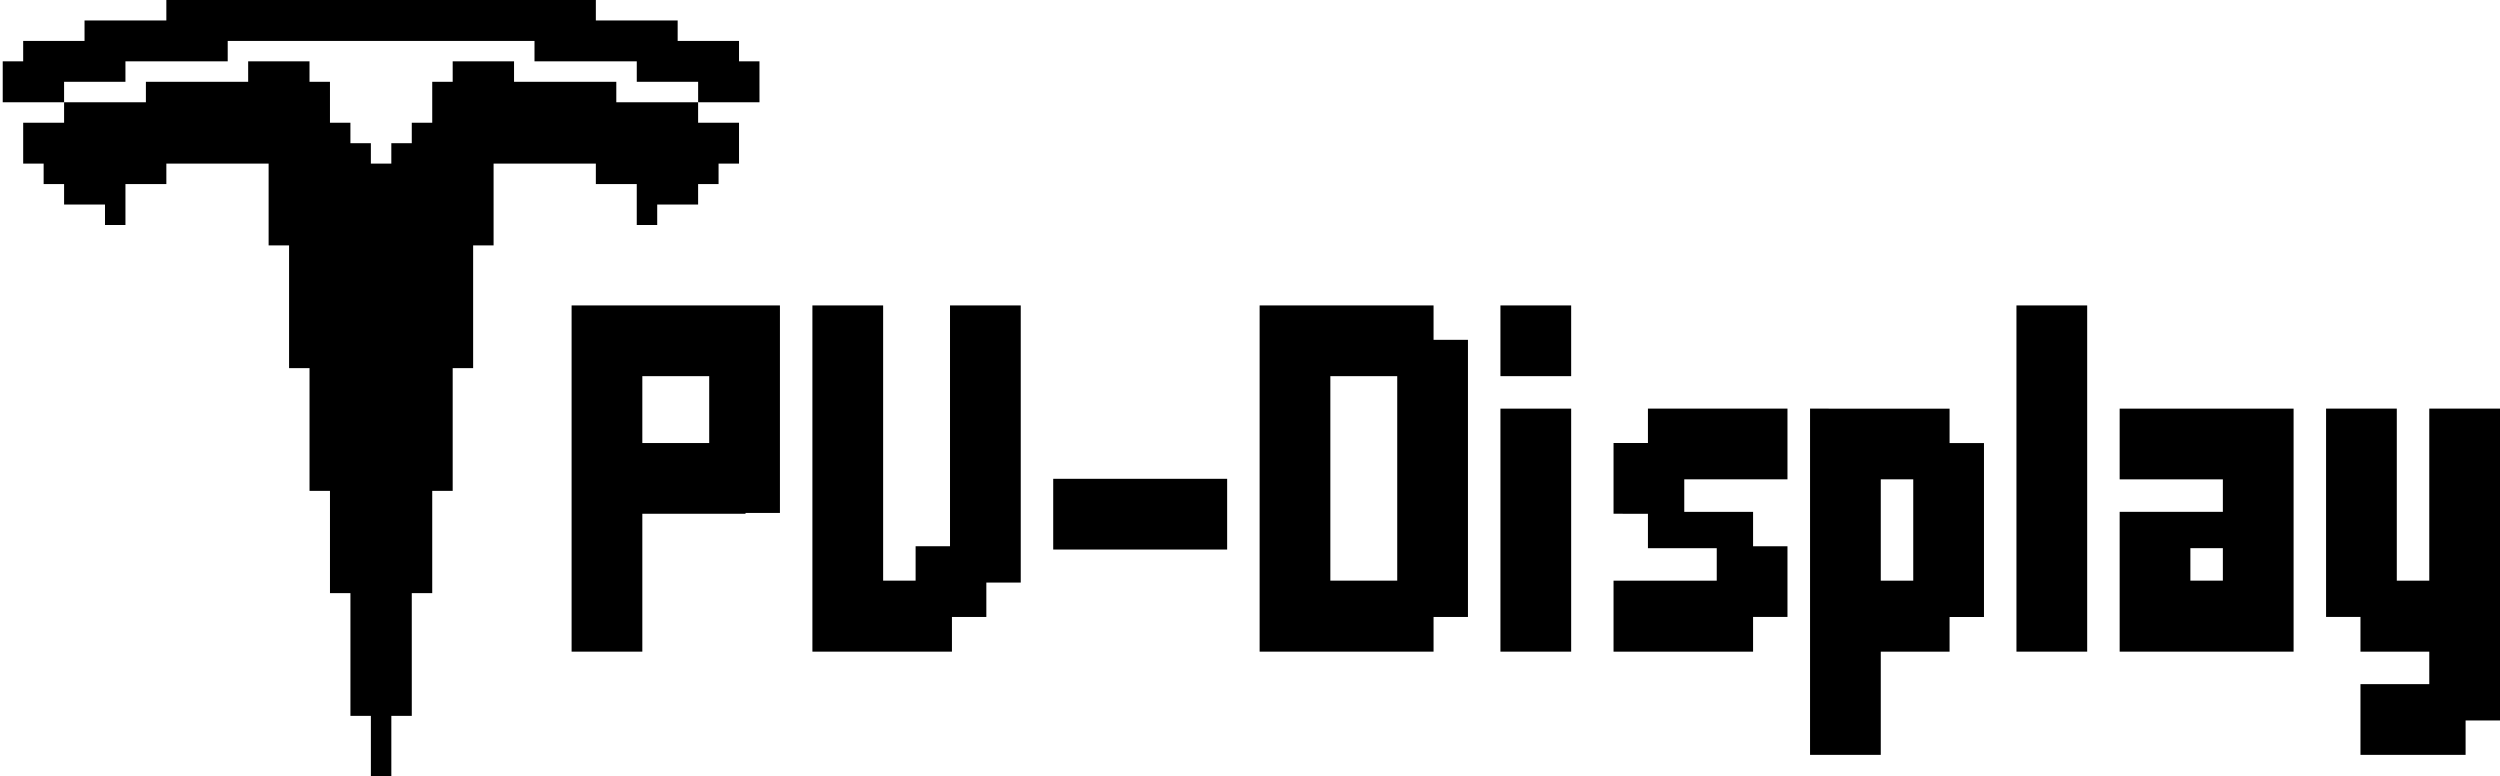 <?xml version="1.0" encoding="UTF-8" standalone="no"?>
<svg
   xmlns:dc="http://purl.org/dc/elements/1.1/"
   xmlns:cc="http://creativecommons.org/ns#"
   xmlns:rdf="http://www.w3.org/1999/02/22-rdf-syntax-ns#"
   xmlns:svg="http://www.w3.org/2000/svg"
   xmlns="http://www.w3.org/2000/svg"
   xmlns:sodipodi="http://sodipodi.sourceforge.net/DTD/sodipodi-0.dtd"
   xmlns:inkscape="http://www.inkscape.org/namespaces/inkscape"
   width="809.806mm"
   height="251.354mm"
   viewBox="0 0 809.806 251.354"
   version="1.1"
   id="svg903"
   inkscape:version="1.0.2-2 (e86c870879, 2021-01-15)"
   sodipodi:docname="pv_display_logo.svg">
  <defs
     id="defs897" />
  <sodipodi:namedview
     id="base"
     pagecolor="#ffffff"
     bordercolor="#666666"
     borderopacity="1.0"
     inkscape:pageopacity="0.0"
     inkscape:pageshadow="2"
     inkscape:zoom="0.35"
     inkscape:cx="1557.4848"
     inkscape:cy="303.57141"
     inkscape:document-units="mm"
     inkscape:current-layer="layer1"
     inkscape:document-rotation="0"
     showgrid="false"
     inkscape:window-width="1920"
     inkscape:window-height="1017"
     inkscape:window-x="-8"
     inkscape:window-y="-8"
     inkscape:window-maximized="1" />
  <g
     inkscape:label="Ebene 1"
     inkscape:groupmode="layer"
     id="layer1"
     transform="translate(306.251,-67.847)">
    <g
       id="g910"
       transform="matrix(0.265,0,0,0.265,-867.815,67.847)"
       style="display:inline;fill:#000000;fill-opacity:1">
      <path
         id="path906"
         style="fill:#000000;fill-opacity:1;stroke-width:0"
         d="m 2322.445,0 v 25 h -25 -25 -25 -25 v 25 h -25 -25 -25 v 25 h -25 v 25 25 h 25 25 25 v -25 h 25 25 25 V 75 h 25 25 25 25 25 V 50 h 25 25 25 25 25 25 25 25 25 25 25 25 25 25 25 v 25 h 25 25 25 25 25 v 25 h 25 25 25 v 25 h 25 25 25 V 100 75 h -25 V 50 h -25 -25 -25 V 25 h -25 -25 -25 -25 V 0 h -25 -25 -25 -25 -25 -25 -25 -25 -25 -25 -25 -25 -25 -25 -25 -25 -25 -25 -25 -25 z" />
      <path
         id="path908"
         style="fill:#000000;fill-opacity:1;stroke-width:0"
         d="m 2422.445,75 v 25 h -125 v 25 h -100 v 25 h -50 v 50 h 25 v 25 h 25 v 25 h 50 v 25 h 25 v -50 h 50 v -25 h 125 v 100 h 25 v 150 h 25 v 150 h 25 v 125 h 25 v 150 h 25 v 75 h 25 v -75 h 25 V 725 h 25 V 600 h 25 V 450 h 25 V 300 h 25 V 200 h 125 v 25 h 50 v 50 h 25 v -25 h 50 v -25 h 25 v -25 h 25 v -50 h -50 v -25 h -100 v -25 h -125 V 75 h -75 v 25 h -25 v 50 h -25 v 25 h -25 v 25 h -25 v -25 h -25 v -25 h -25 v -50 h -25 V 75 Z"
         sodipodi:nodetypes="ccccccccccccccccccccccccccccccccccccccccccccccccccccccccccccccccccccccccccccc" />
    </g>
    <path
       d="m -98.187,189.693 v 21.663 h 21.663 v -21.663 z m 0,89.236 h -22.911 V 166.782 h 56.341 v 11.143 h 11.143 v 45.198 h -11.143 v 11.143 h -33.43 z m 33.43,-112.147 h 11.143 v 11.143 h -11.143 z m 0,56.341 h 11.143 v 10.876 h -11.143 z"
       style="font-size:89.147px;line-height:1.25;font-family:'FFF Forward';-inkscape-font-specification:'FFF Forward';fill:#000000;fill-opacity:1;stroke-width:2.229"
       id="path912" />
    <path
       d="M -43.095,278.929 V 166.782 h 22.911 v 89.147 H -9.664 V 244.786 H 1.479 V 166.782 H 24.39 v 89.771 h -11.143 v 11.143 H 2.103 v 11.233 z"
       style="font-size:89.147px;line-height:1.25;font-family:'FFF Forward';-inkscape-font-specification:'FFF Forward';fill:#000000;fill-opacity:1;stroke-width:2.229"
       id="path914" />
    <path
       d="M 91.25,245.855 H 34.909 v -22.911 h 56.341 z"
       style="font-size:89.147px;line-height:1.25;font-family:'FFF Forward';-inkscape-font-specification:'FFF Forward';fill:#000000;fill-opacity:1;stroke-width:2.229"
       id="path916" />
    <path
       d="m 124.68,255.929 h 21.663 v -66.236 h -21.663 z m -22.911,23 V 166.782 h 56.341 v 11.143 h 11.143 v 89.771 h -11.143 v 11.233 z"
       style="font-size:89.147px;line-height:1.25;font-family:'FFF Forward';-inkscape-font-specification:'FFF Forward';fill:#000000;fill-opacity:1;stroke-width:2.229"
       id="path918" />
    <path
       style="font-size:89.147px;line-height:1.25;font-family:'FFF Forward';-inkscape-font-specification:'FFF Forward';fill:#000000;fill-opacity:1;stroke-width:2.229"
       d="M 202.684,278.929 H 179.773 V 200.212 h 22.911 z"
       id="path920" />
    <path
       style="font-size:89.147px;line-height:1.25;font-family:'FFF Forward';-inkscape-font-specification:'FFF Forward';fill:#000000;fill-opacity:1;stroke-width:2.229"
       d="M 202.684,189.693 H 179.773 V 166.782 h 22.911 z"
       id="path922" />
    <path
       style="font-size:89.147px;line-height:1.25;font-family:'FFF Forward';-inkscape-font-specification:'FFF Forward';fill:#000000;fill-opacity:1;stroke-width:2.229"
       d="M 261.608,278.929 H 216.41 V 255.929 h 33.43 v -10.519 h -22.287 v -11.143 H 216.41 V 211.355 h 11.143 v -11.143 h 45.198 v 22.911 h -33.43 v 10.519 h 22.287 v 11.143 h 11.143 v 22.911 h -11.143 z"
       id="path924" />
    <path
       id="path926"
       style="font-size:89.147px;line-height:1.25;font-family:'FFF Forward';-inkscape-font-specification:'FFF Forward';fill:#000000;fill-opacity:1;stroke-width:2.229"
       d="m 280.063,200.212 v 112.147 h 22.911 V 278.929 h 22.286 v -11.232 h 11.144 v -56.341 h -11.144 v -11.143 z m 22.911,22.911 h 10.519 v 32.806 h -10.519 z" />
    <path
       d="M 369.834,278.929 H 346.923 V 166.782 h 22.911 z"
       style="font-size:89.147px;line-height:1.25;font-family:'FFF Forward';-inkscape-font-specification:'FFF Forward';fill:#000000;fill-opacity:1;stroke-width:2.229"
       id="path928" />
    <path
       d="m 403.264,245.41 v 10.519 h 10.519 v -10.519 z m -22.911,33.519 V 233.642 h 33.43 v -10.519 h -33.43 V 200.212 h 56.341 v 78.717 z"
       style="font-size:89.147px;line-height:1.25;font-family:'FFF Forward';-inkscape-font-specification:'FFF Forward';fill:#000000;fill-opacity:1;stroke-width:2.229"
       id="path930" />
    <path
       style="font-size:89.147px;line-height:1.25;font-family:'FFF Forward';-inkscape-font-specification:'FFF Forward';fill:#000000;fill-opacity:1;stroke-width:2.229"
       d="m 492.411,312.359 h -34.054 v -22.911 h 22.287 v -10.519 h -22.287 v -11.233 h -11.143 V 200.212 h 22.911 v 55.717 h 10.519 v -55.717 h 22.911 v 101.004 h -11.143 z"
       id="path932" />
  </g>
</svg>
